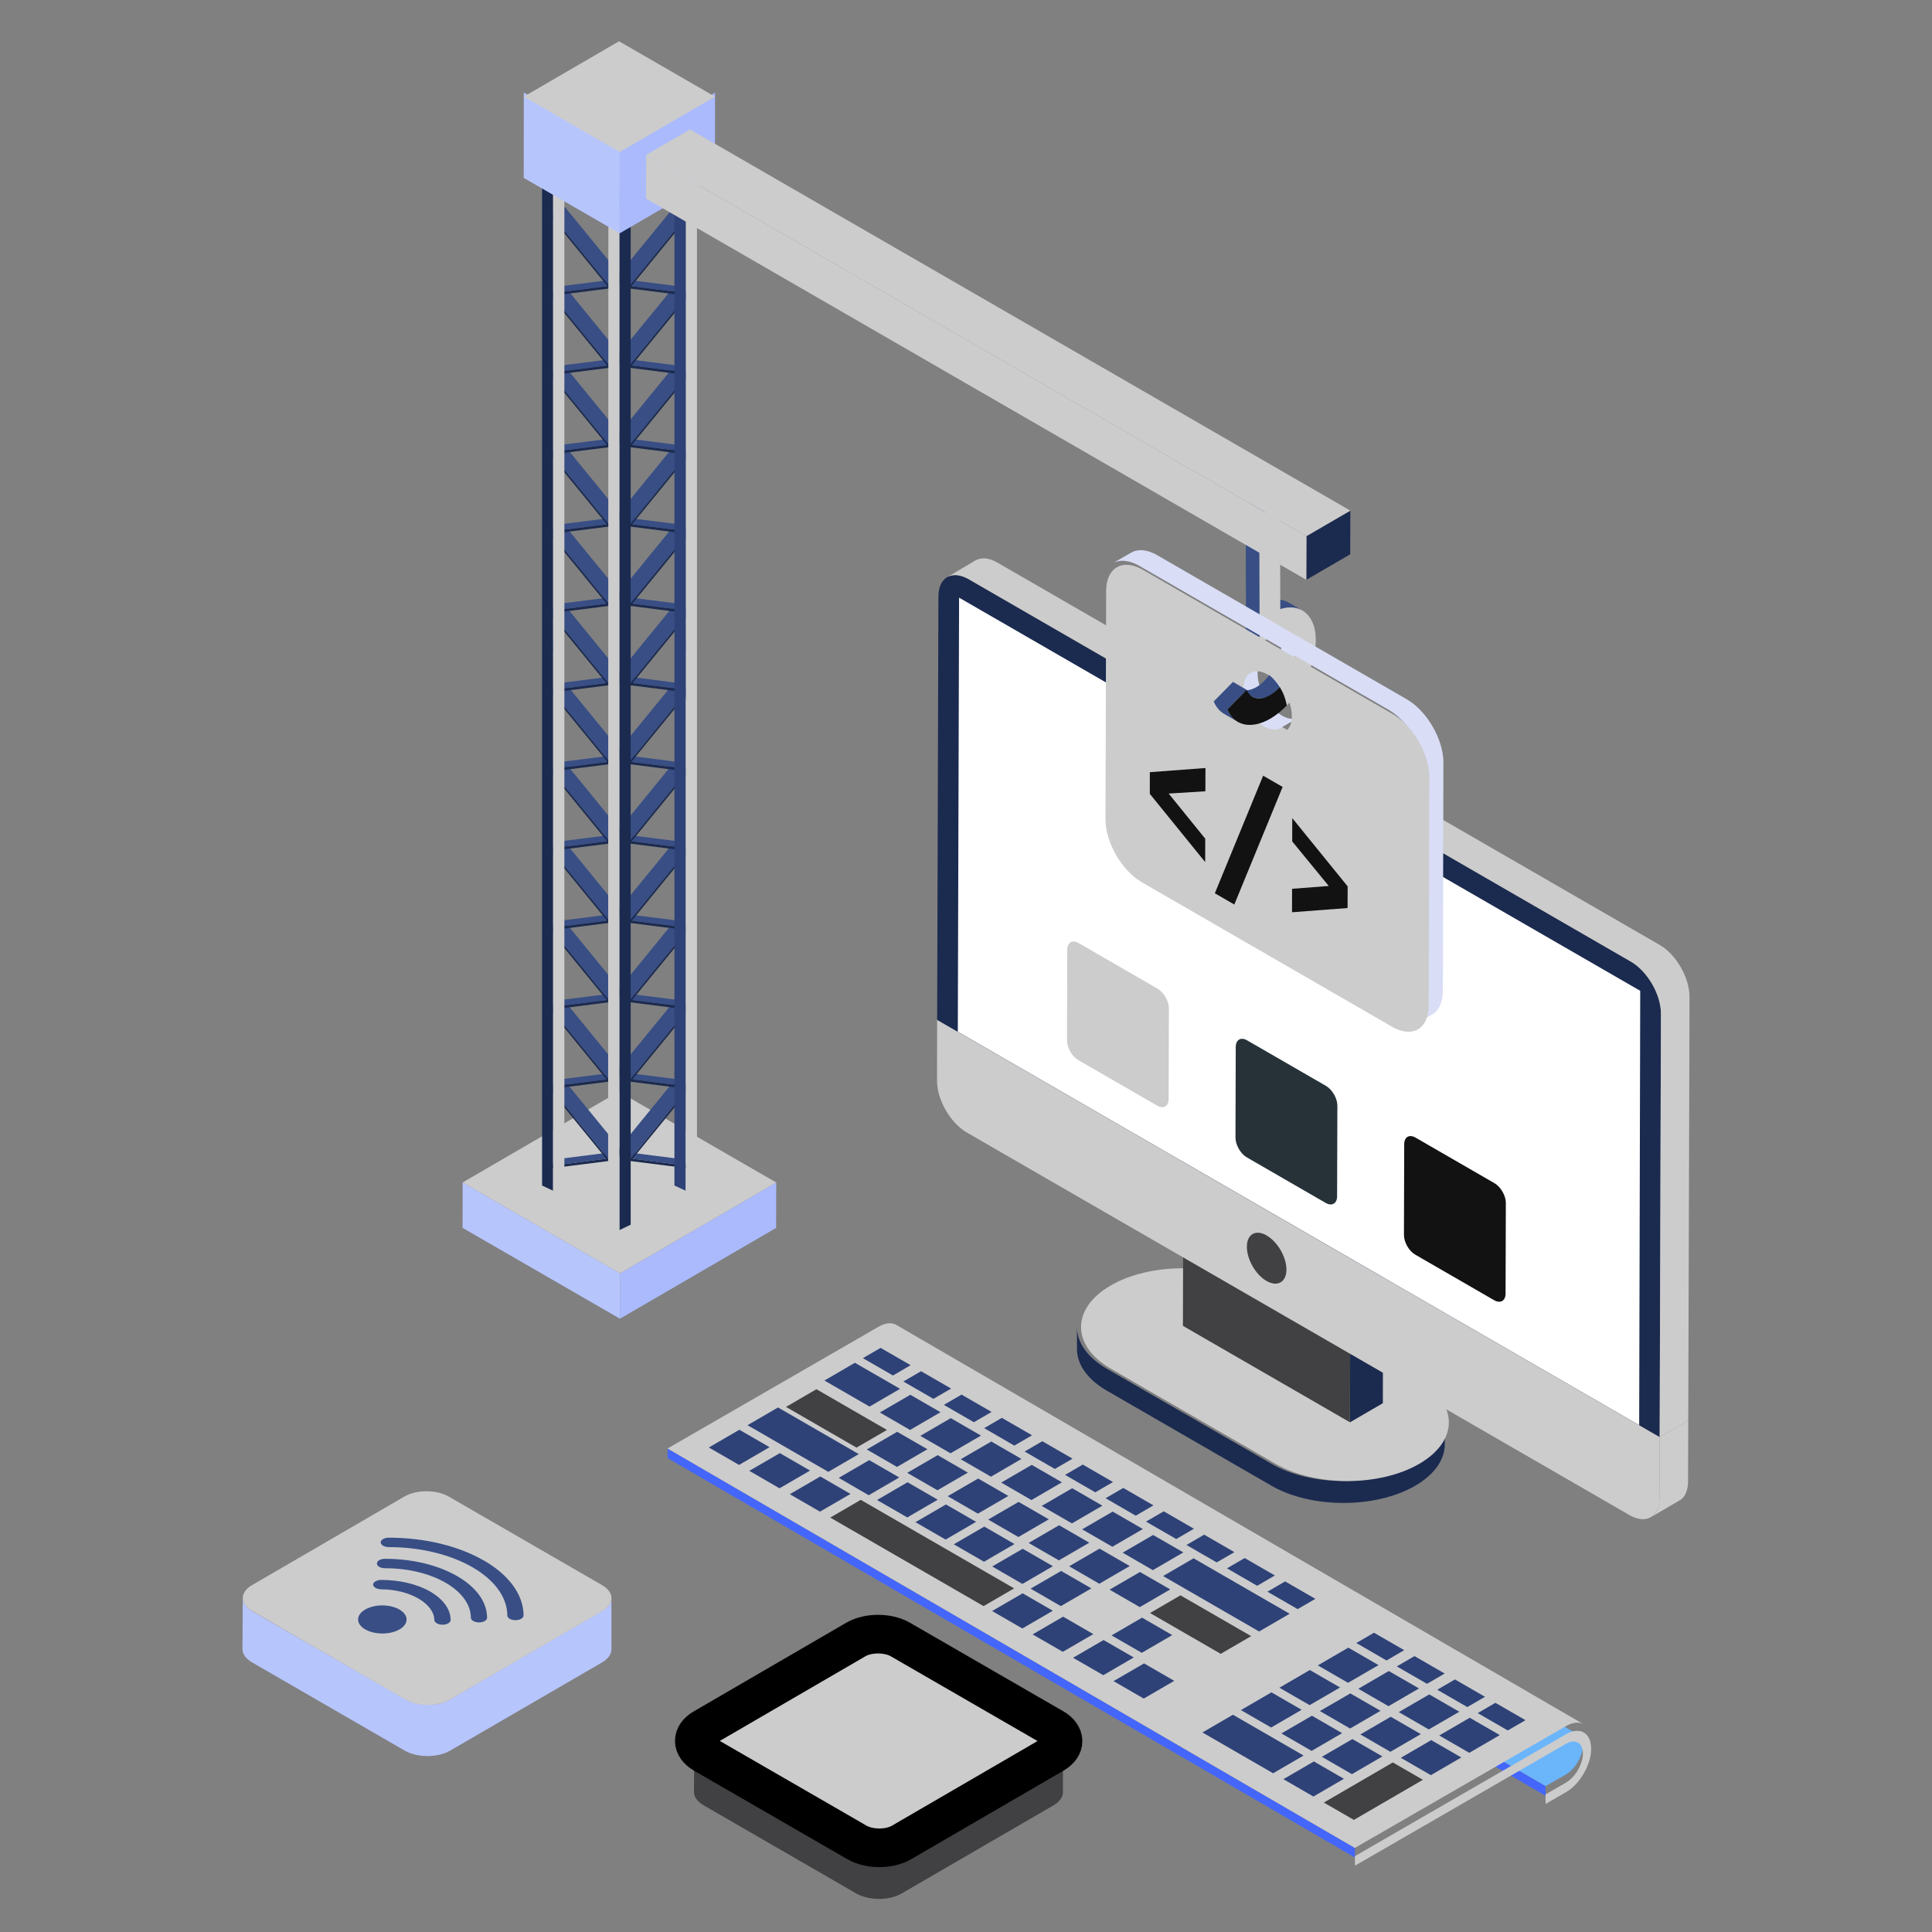 <svg width="50" height="50" xmlns="http://www.w3.org/2000/svg">

 <rect width="100%" height="100%" fill="#808080" stroke="none"/>

 <g>
  <title>background</title>
  <rect fill="none" id="canvas_background" height="402" width="582" y="-1" x="-1"/>
 </g>
 <g>
  <title>Layer 1</title>
  <path fill="#1b2a4f" id="svg_3" d="m37.391,36.813l0,0.566c-0.001,0.389 -0.255,0.775 -0.765,1.071c-1.023,0.595 -2.691,0.595 -3.721,0l-4.257,-2.458c-0.519,-0.3 -0.778,-0.692 -0.776,-1.085l0,-0.567c0,0.393 0.258,0.786 0.776,1.085l4.259,2.458c1.03,0.595 2.696,0.595 3.721,0c0.508,-0.295 0.764,-0.682 0.764,-1.07z" class="st9"/>
  <path fill="#cccccc" id="svg_5" d="m36.72,35.727c1.031,0.595 1.036,1.561 0.012,2.156c-1.024,0.595 -2.691,0.595 -3.721,0l-4.258,-2.458c-1.031,-0.595 -1.035,-1.56 -0.011,-2.155c1.024,-0.595 2.69,-0.596 3.72,-0.001l4.258,2.458z" class="st11"/>
  <polygon fill="#1b2a4f" id="svg_8" points="34.947,32.528 35.797,32.034 35.788,36.315 34.937,36.809     " class="st9"/>
  <polygon fill="#414042" id="svg_10" points="34.947,32.528 34.937,36.809 30.614,34.313 30.624,30.032     " class="st12"/>
  <path fill="#cccccc" id="svg_17" d="m42.952,37.189l-0.003,1.575c-0.001,0.496 -0.35,0.694 -0.781,0.445l-17.142,-9.897c-0.431,-0.249 -0.777,-0.848 -0.776,-1.344l0.003,-1.575l18.699,10.796z" class="st7"/>
  <path fill="#1b2a4f" id="svg_19" d="m42.209,24.888c0.431,0.249 0.777,0.852 0.776,1.344l-0.033,10.958l-18.699,-10.796l0.033,-10.958c0.001,-0.492 0.35,-0.694 0.781,-0.445l17.142,9.897z" class="st9"/>
  <polygon fill="#ffffff" id="svg_21" points="42.449,25.642 42.422,36.883 24.788,26.701 24.821,15.467          " class="st2"/>
  <path fill="#6bb5fb" id="svg_26" d="m40.964,45.167c0,0.278 -0.194,0.613 -0.436,0.755l-0.529,0.303l-17.788,-10.337l0.529,-0.303c0.242,-0.139 0.439,-0.478 0.436,-0.755c0,-0.136 -0.048,-0.232 -0.126,-0.278l17.788,10.337c0.077,0.045 0.126,0.142 0.126,0.278z" class="st7"/>
  <polygon fill="#4466fb" id="svg_28" points="40,46.475 22.213,36.138 22.212,35.89 39.999,46.227      " class="st4"/>
  <polygon fill="#4466fb" id="svg_30" points="35.065,48.072 17.278,37.736 17.277,37.489 35.064,47.826      " class="st4"/>
  <path fill="#cccccc" id="svg_32" d="m40.99,44.628c-0.119,-0.071 -0.284,-0.061 -0.465,0.045l-5.461,3.151l-17.788,-10.337l5.461,-3.151c0.181,-0.107 0.345,-0.116 0.465,-0.045l17.788,10.337z" class="st7"/>
  <path fill="#cccccc" id="svg_34" d="m40.525,44.883c0.36,-0.208 0.653,-0.041 0.654,0.372c0.001,0.413 -0.29,0.917 -0.649,1.125l-0.53,0.306l-0.001,-0.247l0.53,-0.306c0.241,-0.139 0.436,-0.477 0.436,-0.754c-0.001,-0.276 -0.197,-0.388 -0.438,-0.249l-5.461,3.154l-0.001,-0.247l5.461,-3.154z" class="st3"/>
  <polygon fill="#2e4277" id="svg_37" points="23.567,35.331 23.11,35.598 22.332,35.149 22.79,34.883     " class="st12"/>
  <polygon fill="#2e4277" id="svg_39" points="24.615,35.936 24.157,36.202 23.379,35.753 23.837,35.487     " class="st12"/>
  <polygon fill="#2e4277" id="svg_41" points="25.662,36.541 25.204,36.807 24.427,36.358 24.885,36.092     " class="st12"/>
  <polygon fill="#2e4277" id="svg_43" points="26.709,37.145 26.251,37.412 25.47,36.96 25.928,36.694     " class="st12"/>
  <polygon fill="#2e4277" id="svg_45" points="23.294,35.943 22.504,36.402 21.336,35.728 22.125,35.269     " class="st12"/>
  <polygon fill="#2e4277" id="svg_47" points="24.341,36.548 23.552,37.007 22.77,36.555 23.559,36.097     " class="st12"/>
  <polygon fill="#2e4277" id="svg_49" points="25.388,37.153 24.599,37.611 23.817,37.16 24.606,36.701     " class="st12"/>
  <polygon fill="#2e4277" id="svg_51" points="26.435,37.757 25.646,38.216 24.864,37.765 25.654,37.306     " class="st12"/>
  <polygon fill="#2e4277" id="svg_53" points="27.757,37.75 27.299,38.016 26.517,37.565 26.975,37.299     " class="st12"/>
  <polygon fill="#2e4277" id="svg_55" points="27.483,38.362 26.693,38.821 25.912,38.369 26.701,37.911     " class="st12"/>
  <polygon fill="#414042" id="svg_57" points="22.954,37.007 22.167,37.464 20.342,36.411 21.129,35.953 " class="st12"/>
  <polygon fill="#2e4277" id="svg_59" points="24.001,37.506 23.214,37.964 22.432,37.512 23.219,37.055     " class="st12"/>
  <polygon fill="#2e4277" id="svg_61" points="25.048,38.111 24.261,38.568 23.479,38.117 24.267,37.659     " class="st12"/>
  <polygon fill="#2e4277" id="svg_63" points="26.096,38.715 25.308,39.173 24.527,38.721 25.314,38.264     " class="st12"/>
  <polygon fill="#2e4277" id="svg_65" points="22.225,37.632 21.436,38.091 19.346,36.884 20.135,36.425     " class="st12"/>
  <polygon fill="#2e4277" id="svg_67" points="23.273,38.237 22.483,38.696 21.706,38.247 22.495,37.788     " class="st12"/>
  <polygon fill="#2e4277" id="svg_69" points="24.269,38.812 23.48,39.271 22.698,38.82 23.487,38.361     " class="st12"/>
  <polygon fill="#2e4277" id="svg_71" points="25.261,39.385 24.472,39.844 23.692,39.394 24.481,38.935     " class="st12"/>
  <polygon fill="#2e4277" id="svg_73" points="28.804,38.355 28.346,38.621 27.564,38.17 28.022,37.903     " class="st12"/>
  <polygon fill="#2e4277" id="svg_75" points="28.53,38.967 27.741,39.425 26.959,38.974 27.748,38.515     " class="st12"/>
  <polygon fill="#2e4277" id="svg_77" points="27.143,39.32 26.356,39.778 25.574,39.326 26.361,38.869     " class="st12"/>
  <polygon fill="#2e4277" id="svg_79" points="26.255,39.959 25.466,40.418 24.684,39.966 25.473,39.508     " class="st12"/>
  <polygon fill="#2e4277" id="svg_81" points="29.851,38.959 29.393,39.226 28.612,38.774 29.07,38.508     " class="st12"/>
  <polygon fill="#2e4277" id="svg_83" points="30.899,39.564 30.441,39.83 29.659,39.379 30.117,39.113     " class="st12"/>
  <polygon fill="#2e4277" id="svg_85" points="31.946,40.169 31.488,40.435 30.706,39.984 31.164,39.717     " class="st12"/>
  <polygon fill="#2e4277" id="svg_87" points="32.993,40.773 32.535,41.04 31.754,40.588 32.212,40.322     " class="st12"/>
  <polygon fill="#2e4277" id="svg_89" points="34.041,41.378 33.583,41.644 32.801,41.193 33.259,40.927     " class="st12"/>
  <polygon fill="#2e4277" id="svg_91" points="29.577,39.571 28.788,40.03 28.006,39.579 28.796,39.12     " class="st12"/>
  <polygon fill="#2e4277" id="svg_93" points="30.625,40.176 29.835,40.635 29.054,40.183 29.843,39.725     " class="st12"/>
  <polygon fill="#2e4277" id="svg_95" points="33.376,41.764 32.586,42.223 30.101,40.788 30.89,40.329     " class="st12"/>
  <polygon fill="#2e4277" id="svg_97" points="28.19,39.925 27.403,40.382 26.621,39.931 27.409,39.473     " class="st12"/>
  <polygon fill="#2e4277" id="svg_99" points="29.238,40.529 28.45,40.987 27.669,40.535 28.456,40.078     " class="st12"/>
  <polygon fill="#2e4277" id="svg_101" points="30.285,41.134 29.498,41.592 28.716,41.14 29.503,40.683     " class="st12"/>
  <polygon fill="#414042" id="svg_103" points="32.38,42.343 31.592,42.801 29.763,41.745 30.55,41.287     " class="st12"/>
  <polygon fill="#2e4277" id="svg_105" points="30.338,42.316 29.549,42.775 28.767,42.324 29.556,41.865     " class="st12"/>
  <polygon fill="#2e4277" id="svg_107" points="36.341,42.706 35.883,42.973 35.102,42.521 35.559,42.255     " class="st12"/>
  <polygon fill="#2e4277" id="svg_109" points="35.676,43.093 34.887,43.551 34.105,43.1 34.895,42.641     " class="st12"/>
  <polygon fill="#2e4277" id="svg_111" points="34.68,43.672 33.893,44.129 33.111,43.678 33.898,43.22     " class="st12"/>
  <polygon fill="#2e4277" id="svg_113" points="33.686,44.249 32.897,44.708 32.115,44.257 32.904,43.798     " class="st12"/>
  <polygon fill="#2e4277" id="svg_115" points="37.389,43.311 36.931,43.577 36.149,43.126 36.607,42.86     " class="st12"/>
  <polygon fill="#2e4277" id="svg_117" points="36.724,43.697 35.934,44.156 35.153,43.705 35.942,43.246     " class="st12"/>
  <polygon fill="#2e4277" id="svg_119" points="35.728,44.276 34.94,44.734 34.159,44.282 34.946,43.825     " class="st12"/>
  <polygon fill="#2e4277" id="svg_121" points="34.733,44.854 33.944,45.313 33.162,44.861 33.952,44.403     " class="st12"/>
  <polygon fill="#2e4277" id="svg_123" points="33.737,45.433 32.948,45.892 31.119,44.836 31.908,44.377     " class="st12"/>
  <polygon fill="#2e4277" id="svg_125" points="38.432,43.913 37.974,44.179 37.196,43.73 37.654,43.464     " class="st12"/>
  <polygon fill="#2e4277" id="svg_127" points="39.479,44.518 39.021,44.784 38.243,44.335 38.701,44.069     " class="st12"/>
  <polygon fill="#2e4277" id="svg_129" points="27.249,40.533 26.46,40.992 25.678,40.54 26.468,40.082     " class="st12"/>
  <polygon fill="#2e4277" id="svg_131" points="28.244,41.107 27.454,41.566 26.672,41.114 27.462,40.656     " class="st12"/>
  <polygon fill="#2e4277" id="svg_133" points="19.916,37.453 19.127,37.912 18.345,37.461 19.134,37.002     " class="st12"/>
  <polygon fill="#2e4277" id="svg_135" points="20.964,38.058 20.174,38.517 19.392,38.065 20.182,37.607     " class="st12"/>
  <polygon fill="#2e4277" id="svg_137" points="22.011,38.663 21.221,39.121 20.44,38.67 21.229,38.211     " class="st12"/>
  <polygon fill="#414042" id="svg_139" points="26.245,41.107 25.455,41.566 21.487,39.275 22.276,38.816     " class="st12"/>
  <polygon fill="#2e4277" id="svg_141" points="27.247,41.686 26.458,42.145 25.676,41.693 26.466,41.235     " class="st12"/>
  <polygon fill="#2e4277" id="svg_143" points="28.295,42.291 27.505,42.749 26.724,42.298 27.513,41.839     " class="st12"/>
  <polygon fill="#2e4277" id="svg_145" points="29.342,42.895 28.553,43.354 27.771,42.903 28.56,42.444     " class="st12"/>
  <polygon fill="#2e4277" id="svg_147" points="30.389,43.5 29.6,43.959 28.818,43.507 29.608,43.049     " class="st12"/>
  <polygon fill="#2e4277" id="svg_149" points="37.767,44.3 36.977,44.758 36.2,44.309 36.989,43.851     " class="st12"/>
  <polygon fill="#2e4277" id="svg_151" points="36.771,44.879 35.983,45.336 35.206,44.887 35.993,44.43     " class="st12"/>
  <polygon fill="#2e4277" id="svg_153" points="35.777,45.456 34.987,45.915 34.21,45.466 34.999,45.007     " class="st12"/>
  <polygon fill="#2e4277" id="svg_155" points="34.78,46.035 33.991,46.494 33.214,46.045 34.003,45.586     " class="st12"/>
  <polygon fill="#2e4277" id="svg_157" points="38.814,44.904 38.025,45.363 37.247,44.914 38.037,44.455     " class="st12"/>
  <polygon fill="#2e4277" id="svg_159" points="37.818,45.483 37.031,45.941 36.253,45.492 37.04,45.034     " class="st12"/>
  <polygon fill="#414042" id="svg_161" points="36.824,46.061 35.038,47.099 34.261,46.65 36.046,45.612     " class="st12"/>
  <path fill="#cccccc" id="svg_163" d="m43.725,25.8c0,-0.491 -0.34,-1.095 -0.77,-1.344l-17.144,-9.897c-0.219,-0.128 -0.415,-0.136 -0.559,-0.06l-0.74,0.438c0.143,-0.083 0.332,-0.075 0.559,0.053l17.136,9.897c0.43,0.249 0.778,0.853 0.778,1.344l-0.033,10.958l0.74,-0.427l0.033,-10.962z" class="st11"/>
  <path fill="#cccccc" id="svg_164" d="m42.952,37.189l-0.005,1.573c0,0.249 -0.083,0.423 -0.226,0.506l0.747,-0.438c0.136,-0.075 0.219,-0.249 0.219,-0.498l0.005,-1.57l-0.74,0.427z" class="st3"/>
  <path fill="#414042" id="svg_166" d="m32.78,31.974c0.283,0.163 0.514,0.558 0.513,0.883c-0.001,0.325 -0.233,0.457 -0.516,0.294c-0.283,-0.163 -0.509,-0.561 -0.508,-0.886c0.001,-0.325 0.229,-0.455 0.512,-0.292z" class="st4"/>
  <polygon fill="#aabafd" id="svg_173" points="20.089,30.603 20.086,31.779 16.044,34.128 16.046,32.953        " class="st5"/>
  <polygon fill="#b7c5fd" id="svg_175" points="16.046,32.953 16.044,34.128 11.971,31.777 11.974,30.601        " class="st0"/>
  <polygon fill="#cccccc" id="svg_177" points="20.089,30.603 16.046,32.953 11.974,30.601 16.016,28.252        " class="st13"/>
  <polygon fill="#384e85" id="svg_179" points="15.758,19.697 15.818,19.771 16.176,19.574 14.725,17.799 15.69,17.677        15.727,17.656 15.788,17.73 16.144,17.533 14.689,15.75 15.697,15.622 15.734,15.602        15.794,15.676 16.151,15.479 14.695,13.696 15.702,13.568 15.739,13.548 15.8,13.622        16.157,13.425 14.701,11.642 15.709,11.514 15.746,11.493 15.806,11.568 16.163,11.371 14.707,9.587        15.715,9.46 15.752,9.439 15.812,9.513 16.169,9.316 14.714,7.533 15.721,7.406 15.758,7.385        15.818,7.459 16.176,7.262 14.621,5.359 14.264,5.555 15.658,7.262 14.552,7.402 14.196,7.599        14.449,7.567 14.293,7.653 15.652,9.316 14.546,9.456 14.189,9.653 14.443,9.621 14.287,9.707        15.645,11.371 14.54,11.511 14.183,11.707 14.437,11.675 14.281,11.761 15.639,13.425        14.534,13.565 14.177,13.762 14.431,13.729 14.275,13.815 15.633,15.479 14.528,15.619        14.171,15.816 14.425,15.784 14.269,15.869 15.627,17.533 14.557,17.669 14.201,17.865        14.287,17.854 14.264,17.867 15.658,19.574 14.552,19.714 14.196,19.911 14.449,19.879        14.293,19.965 15.652,21.628 14.546,21.768 14.189,21.965 14.443,21.933 14.287,22.019        15.645,23.683 14.54,23.823 14.183,24.019 14.437,23.987 14.281,24.073 15.639,25.737 14.534,25.877        14.177,26.074 14.431,26.041 14.275,26.127 15.633,27.791 14.528,27.931 14.171,28.128        14.425,28.096 14.269,28.181 15.627,29.845 14.557,29.981 14.201,30.177 15.69,29.989 15.727,29.968        15.788,30.042 16.144,29.845 14.689,28.062 15.697,27.934 15.734,27.914 15.794,27.988        16.151,27.791 14.695,26.008 15.702,25.88 15.739,25.86 15.8,25.934 16.157,25.737        14.701,23.954 15.709,23.826 15.746,23.805 15.806,23.88 16.163,23.683 14.707,21.899 15.715,21.772        15.752,21.751 15.812,21.825 16.169,21.628 14.714,19.845 15.721,19.718      " class="st11"/>
  <polygon fill="#384e85" id="svg_180" points="17.891,28.128 17.636,28.096 17.793,28.181 16.434,29.845 17.504,29.981        17.861,30.177 16.371,29.988 16.334,29.968 16.273,30.042 15.916,29.845 17.372,28.062 16.365,27.934        16.328,27.914 16.268,27.988 15.91,27.791 17.367,26.008 16.359,25.88 16.322,25.86        16.262,25.934 15.905,25.737 17.36,23.954 16.352,23.826 16.315,23.806 16.255,23.88        15.898,23.683 17.354,21.899 16.347,21.772 16.31,21.751 16.249,21.825 15.892,21.629        17.348,19.845 16.34,19.717 16.303,19.697 16.243,19.771 15.886,19.574 17.336,17.799        16.371,17.677 16.334,17.656 16.273,17.73 15.916,17.533 17.372,15.75 16.365,15.622 16.328,15.602        16.268,15.676 15.91,15.479 17.367,13.696 16.359,13.568 16.322,13.548 16.262,13.622        15.905,13.425 17.36,11.641 16.352,11.514 16.315,11.493 16.255,11.567 15.898,11.371        17.354,9.587 16.347,9.46 16.31,9.44 16.249,9.513 15.892,9.316 17.348,7.533 16.34,7.406        16.303,7.385 16.243,7.459 15.886,7.262 17.44,5.359 17.797,5.555 16.404,7.262 17.509,7.402        17.865,7.599 17.612,7.566 17.768,7.652 16.409,9.316 17.515,9.456 17.873,9.653 17.618,9.621        17.774,9.707 16.416,11.371 17.521,11.511 17.878,11.707 17.624,11.675 17.78,11.761 16.422,13.425        17.527,13.564 17.884,13.762 17.631,13.73 17.786,13.815 16.428,15.479 17.534,15.619        17.891,15.816 17.636,15.784 17.793,15.869 16.434,17.533 17.504,17.669 17.861,17.865        17.775,17.854 17.797,17.867 16.404,19.574 17.509,19.714 17.865,19.911 17.612,19.879        17.768,19.965 16.409,21.629 17.515,21.768 17.873,21.965 17.618,21.933 17.774,22.019        16.416,23.683 17.521,23.822 17.878,24.02 17.624,23.988 17.78,24.073 16.422,25.737        17.527,25.877 17.884,26.073 17.631,26.041 17.786,26.127 16.428,27.791 17.534,27.931      " class="st11"/>
  <polygon fill="#1b2a4f" id="svg_186" points="15.819,19.771 14.294,19.965 15.812,21.825 14.287,22.019             15.806,23.879 14.281,24.073 15.8,25.933 14.275,26.128 15.794,27.988 14.269,28.181             15.788,30.042 14.227,30.24 14.2,30.178 15.69,29.988 14.17,28.128 15.696,27.934             14.177,26.073 15.703,25.88 14.183,24.02 15.709,23.826 14.189,21.965 15.714,21.772             14.196,19.911 15.721,19.717 14.257,17.924 14.227,17.928 14.2,17.865 15.69,17.677             14.17,15.816 15.696,15.622 14.177,13.762 15.703,13.568 14.183,11.707 15.709,11.514             14.189,9.653 15.714,9.459 14.196,7.599 15.721,7.406 14.238,5.588 14.264,5.555             15.819,7.459 14.294,7.653 15.812,9.513 14.287,9.707 15.806,11.567 14.281,11.761             15.8,13.622 14.275,13.815 15.794,15.675 14.269,15.87 15.788,17.73 14.305,17.918                       " class="st9"/>
  <polygon fill="#1b2a4f" id="svg_191" points="17.891,28.128 16.371,29.988 17.861,30.178 17.834,30.24 16.273,30.042             17.793,28.181 16.267,27.988 17.786,26.128 16.262,25.933 17.78,24.073 16.255,23.879             17.774,22.019 16.249,21.825 17.767,19.965 16.243,19.771 17.757,17.918 16.273,17.73             17.793,15.87 16.267,15.675 17.786,13.815 16.262,13.622 17.78,11.761 16.255,11.567             17.774,9.707 16.249,9.513 17.767,7.653 16.243,7.459 17.797,5.555 17.825,5.588             16.34,7.406 17.866,7.599 16.347,9.459 17.872,9.653 16.353,11.514 17.878,11.707             16.359,13.568 17.884,13.762 16.365,15.622 17.891,15.816 16.371,17.677 17.861,17.865             17.834,17.928 17.805,17.924 16.34,19.717 17.866,19.911 16.347,21.772 17.872,21.965             16.353,23.826 17.878,24.02 16.359,25.88 17.884,26.073 16.365,27.934           " class="st9"/>
  <polygon fill="#384e85" id="svg_197" points="15.742,17.535 16.031,17.399 16.32,17.535 16.031,17.671           " class="st11"/>
  <polygon fill="#384e85" id="svg_201" points="17.456,16.728 17.745,16.592 18.035,16.728 17.746,16.864           " class="st11"/>
  <polygon fill="#2e4277" id="svg_203" points="17.746,18.134 17.746,30.816 17.454,30.681 17.454,17.999           " class="st12"/>
  <polygon fill="#384e85" id="svg_207" points="14.605,16.728 14.316,16.592 14.026,16.728 14.315,16.864           " class="st11"/>
  <polygon fill="#1b2a4f" id="svg_212" points="16.322,5.223 16.322,31.695 16.03,31.836 16.03,5.358          " class="st9"/>
  <polygon fill="#384e85" id="svg_214" points="15.742,5.223 16.031,5.087 16.32,5.223 16.031,5.359          " class="st11"/>
  <polygon fill="#cccccc" id="svg_216" points="16.03,5.358 16.03,31.836 15.738,31.695 15.745,5.223          " class="st12"/>
  <polygon fill="#cccccc" id="svg_220" points="18.038,4.418 18.038,30.681 17.746,30.816 17.746,4.553          " class="st9"/>
  <polygon fill="#384e85" id="svg_222" points="17.456,4.416 17.745,4.28 18.035,4.416 17.746,4.552          " class="st11"/>
  <polygon fill="#2e4277" id="svg_224" points="17.746,4.553 17.746,18.134 17.454,17.999 17.454,4.418          " class="st12"/>
  <polygon fill="#1b2a4f" id="svg_228" points="14.314,4.553 14.314,30.816 14.029,30.681 14.029,4.418          " class="st9"/>
  <polygon fill="#384e85" id="svg_230" points="14.605,4.416 14.316,4.28 14.026,4.416 14.315,4.552          " class="st11"/>
  <polygon fill="#cccccc" id="svg_232" points="14.606,4.418 14.606,30.681 14.314,30.816 14.314,4.553          " class="st12"/>
  <polygon fill="#aabafd" id="svg_237" points="18.505,2.397 18.504,4.605 16.038,6.038 16.04,3.829       " class="st5"/>
  <polygon fill="#b7c5fd" id="svg_239" points="16.04,3.829 16.038,6.038 13.554,4.604 13.556,2.395       " class="st0"/>
  <polygon fill="#cccccc" id="svg_241" points="18.505,2.502 16.04,3.935 13.556,2.501 16.021,1.068 " class="st13"/>
  <path fill="#384e85" id="svg_247" d="m32.78,15.559l0.354,0.206c0.221,-0.069 0.419,-0.053 0.574,0.037l-0.354,-0.206c-0.155,-0.09 -0.352,-0.106 -0.574,-0.037z" class="st11"/>
  <polygon fill="#384e85" id="svg_248" points="32.6,16.652 32.592,13.354 33.127,13.046 32.773,12.84 32.238,13.149         32.247,16.446       " class="st11"/>
  <path fill="#d9ddf6" id="svg_250" d="m33.519,16.867c-0.001,-0.203 -0.073,-0.347 -0.189,-0.414l-0.354,-0.206c0.116,0.068 0.188,0.211 0.189,0.414c0.001,0.269 -0.13,0.571 -0.317,0.81c0.103,0.088 0.197,0.191 0.273,0.314c0.234,-0.248 0.398,-0.609 0.397,-0.918z" class="st13"/>
  <path fill="#cccccc" id="svg_252" d="m34.052,16.558c-0.002,-0.642 -0.394,-0.958 -0.918,-0.794l-0.007,-2.719l-0.535,0.309l0.008,3.297l0.268,-0.154c0.357,-0.206 0.65,-0.041 0.651,0.369c0.001,0.309 -0.164,0.67 -0.397,0.918c0.093,0.15 0.151,0.312 0.18,0.473c0.44,-0.452 0.753,-1.123 0.751,-1.699z" class="st9"/>
  <path fill="#d9ddf6" id="svg_256" d="m33.613,18.565l-0.467,0.273c-0.113,0.067 -0.274,0.053 -0.447,-0.047c-0.347,-0.2 -0.627,-0.687 -0.62,-1.087c0,-0.193 0.067,-0.327 0.18,-0.394l0.467,-0.274c-0.113,0.067 -0.18,0.2 -0.18,0.394c0,0.4 0.28,0.887 0.627,1.087c0.173,0.1 0.327,0.113 0.44,0.047z" class="st13"/>
  <path fill="#d9ddf6" id="svg_257" d="m37.355,19.739l-0.013,5.91c-0.007,0.3 -0.107,0.514 -0.28,0.607l-0.467,0.274c0.167,-0.093 0.274,-0.307 0.274,-0.607l0.02,-5.91c0,-0.6 -0.42,-1.334 -0.947,-1.641l-6.47,-3.735c-0.26,-0.147 -0.5,-0.16 -0.674,-0.06l0.474,-0.274c0.173,-0.1 0.407,-0.087 0.667,0.06l6.47,3.735c0.527,0.307 0.947,1.041 0.947,1.641z" class="st13"/>
  <path fill="#cccccc" id="svg_259" d="m36.044,18.479c0.528,0.305 0.948,1.038 0.947,1.64l-0.017,5.907c-0.002,0.607 -0.425,0.848 -0.953,0.543l-6.469,-3.735c-0.52,-0.3 -0.944,-1.03 -0.942,-1.637l0.017,-5.907c0.002,-0.602 0.429,-0.845 0.949,-0.545l6.469,3.735zm-3.239,0.419c0.349,0.202 0.627,0.034 0.628,-0.363c0.001,-0.396 -0.275,-0.874 -0.624,-1.076c-0.345,-0.199 -0.627,-0.043 -0.628,0.353c-0.001,0.396 0.279,0.886 0.624,1.086" class="st0"/>
  <polygon fill="#121212" id="svg_262" points="31.197,19.876 31.195,20.478 30.245,20.537 31.191,21.705 31.19,22.311         29.757,20.545 29.758,19.984       " class="st11"/>
  <polygon fill="#121212" id="svg_264" points="33.444,21.173 34.877,22.939 34.875,23.5 33.437,23.609 33.439,23.002         34.388,22.929 33.442,21.775       " class="st11"/>
  <polygon fill="#121212" id="svg_266" points="33.194,20.366 31.944,23.409 31.44,23.118 32.69,20.075       " class="st11"/>
  <path fill="#384e85" id="svg_267" d="m32.849,17.471c-0.098,0.126 -0.207,0.239 -0.33,0.31c-0.094,0.054 -0.185,0.081 -0.268,0.085l0.013,-0.013l-0.354,-0.206l-0.499,0.506c0.06,0.147 0.152,0.254 0.267,0.321l0.354,0.206c-0.115,-0.067 -0.207,-0.174 -0.267,-0.321l0.442,-0.448l0.204,0.119c0.12,0.07 0.286,0.058 0.462,-0.043c0.088,-0.051 0.173,-0.121 0.249,-0.202c-0.076,-0.122 -0.17,-0.226 -0.273,-0.314z" class="st11"/>
  <path fill="#121212" id="svg_268" d="m32.872,17.987c-0.268,0.154 -0.513,0.101 -0.609,-0.134l-0.499,0.506c0.175,0.427 0.619,0.524 1.11,0.241c0.151,-0.087 0.294,-0.206 0.427,-0.342c-0.029,-0.162 -0.087,-0.324 -0.18,-0.473c-0.077,0.082 -0.161,0.151 -0.249,0.202z" class="st9"/>
  <polygon fill="#1b2a4f" id="svg_271" points="33.811,13.875 34.947,13.215 34.943,14.346 33.807,15.006    " class="st9"/>
  <polygon fill="#cccccc" id="svg_273" points="16.722,4.009 17.858,3.349 34.947,13.215 33.811,13.875    " class="st11"/>
  <polygon fill="#cccccc" id="svg_275" points="33.811,13.875 33.807,15.006 16.719,5.14 16.722,4.009    " class="st12"/>
  <path fill="#121212" id="svg_278" d="m38.675,30.62c0.164,0.095 0.297,0.324 0.296,0.513l-0.007,2.345c-0.001,0.189 -0.134,0.265 -0.298,0.17l-2.04,-1.178c-0.164,-0.095 -0.292,-0.322 -0.292,-0.511l0.007,-2.345c0.001,-0.189 0.13,-0.267 0.294,-0.172l2.04,1.178z" class="st4"/>
  <path fill="#263238" id="svg_280" d="m34.315,28.102c0.164,0.095 0.297,0.325 0.296,0.513l-0.007,2.345c-0.001,0.189 -0.134,0.265 -0.298,0.17l-2.04,-1.178c-0.16,-0.092 -0.292,-0.322 -0.292,-0.511l0.007,-2.345c0.001,-0.189 0.134,-0.265 0.294,-0.172l2.04,1.178z" class="st11"/>
  <path fill="#cccccc" id="svg_282" d="m29.955,25.585c0.164,0.095 0.297,0.325 0.296,0.513l-0.007,2.345c-0.001,0.189 -0.134,0.265 -0.298,0.17l-2.04,-1.178c-0.164,-0.095 -0.292,-0.322 -0.292,-0.511l0.007,-2.345c0.001,-0.189 0.13,-0.267 0.294,-0.172l2.04,1.178z" class="st1"/>
  <path fill="#b7c5fd" id="svg_287" d="m15.824,41.362l0,1.325c0,0.122 -0.081,0.236 -0.236,0.333l-3.949,2.292c-0.317,0.179 -0.829,0.179 -1.154,0l-3.966,-2.292c-0.163,-0.098 -0.244,-0.219 -0.244,-0.341l0.008,-1.325c0,0.122 0.081,0.244 0.236,0.341l3.974,2.283c0.317,0.187 0.837,0.187 1.146,0.008l3.949,-2.3c0.163,-0.089 0.236,-0.203 0.236,-0.325z" class="st0"/>
  <path fill="#cccccc" id="svg_289" d="m15.582,41.023c0.322,0.186 0.323,0.485 0.009,0.668l-3.948,2.295c-0.314,0.183 -0.832,0.183 -1.153,-0.003l-3.969,-2.292c-0.316,-0.183 -0.318,-0.482 -0.004,-0.665l3.948,-2.295c0.314,-0.183 0.832,-0.183 1.148,0l3.969,2.292z" class="st13"/>
  <path fill="#384e85" id="svg_293" d="m12.522,40.385c0.632,0.365 1.025,0.868 1.028,1.424c-0,0.066 -0.095,0.121 -0.208,0.121c-0.06,0 -0.113,-0.014 -0.152,-0.036c-0.038,-0.022 -0.062,-0.053 -0.06,-0.086c-0.004,-0.487 -0.35,-0.929 -0.905,-1.249c-0.555,-0.32 -1.319,-0.519 -2.16,-0.52c-0.06,0 -0.11,-0.012 -0.149,-0.035c-0.039,-0.022 -0.062,-0.053 -0.063,-0.088c-0,-0.066 0.094,-0.121 0.208,-0.121c0.958,0 1.829,0.226 2.46,0.591z" class="st11"/>
  <path fill="#384e85" id="svg_295" d="m11.829,40.788c0.478,0.276 0.775,0.657 0.777,1.078c0,0.068 -0.092,0.122 -0.211,0.122c-0.057,-0 -0.109,-0.014 -0.147,-0.036c-0.038,-0.022 -0.062,-0.052 -0.062,-0.085c-0.002,-0.354 -0.252,-0.674 -0.654,-0.906c-0.402,-0.232 -0.956,-0.376 -1.565,-0.375c-0.06,0 -0.113,-0.014 -0.152,-0.036c-0.039,-0.023 -0.06,-0.052 -0.06,-0.086c-0,-0.069 0.092,-0.123 0.211,-0.122c0.727,0 1.385,0.171 1.863,0.447z" class="st11"/>
  <path fill="#384e85" id="svg_297" d="m11.135,41.191c0.34,0.197 0.526,0.459 0.528,0.735c0,0.066 -0.094,0.121 -0.211,0.122c-0.058,-0.001 -0.11,-0.015 -0.148,-0.037c-0.038,-0.022 -0.062,-0.052 -0.064,-0.086c-0.001,-0.212 -0.162,-0.41 -0.413,-0.556c-0.252,-0.145 -0.594,-0.237 -0.96,-0.237c-0.057,-0.002 -0.11,-0.015 -0.146,-0.036c-0.039,-0.022 -0.063,-0.054 -0.066,-0.086c0.003,-0.067 0.098,-0.122 0.211,-0.122c0.479,0.001 0.929,0.107 1.27,0.303z" class="st11"/>
  <path fill="#384e85" id="svg_300" d="m10.337,41.655c0.245,0.141 0.249,0.371 0.003,0.514c-0.243,0.141 -0.642,0.141 -0.887,0c-0.248,-0.143 -0.246,-0.372 -0.002,-0.514c0.246,-0.143 0.639,-0.143 0.887,-0z" class="st11"/>
  <path fill="#414042" id="svg_305" d="m27.509,45.059l0,1.325c0,0.122 -0.081,0.236 -0.236,0.333l-3.949,2.292c-0.317,0.179 -0.829,0.179 -1.154,0l-3.966,-2.292c-0.163,-0.098 -0.244,-0.219 -0.244,-0.341l0.008,-1.325c0,0.122 0.081,0.244 0.236,0.341l3.974,2.283c0.317,0.187 0.837,0.187 1.146,0.008l3.949,-2.3c0.163,-0.089 0.236,-0.203 0.236,-0.325z" class="st9"/>
  <path stroke="null" fill="#cccccc" id="svg_307" d="m27.268,44.721c0.322,0.186 0.323,0.485 0.009,0.668l-3.948,2.295c-0.314,0.183 -0.832,0.183 -1.153,-0.003l-3.969,-2.292c-0.316,-0.183 -0.318,-0.482 -0.004,-0.665l3.948,-2.295c0.314,-0.183 0.832,-0.183 1.148,0l3.969,2.292z" class="st11"/>
 </g>
</svg>